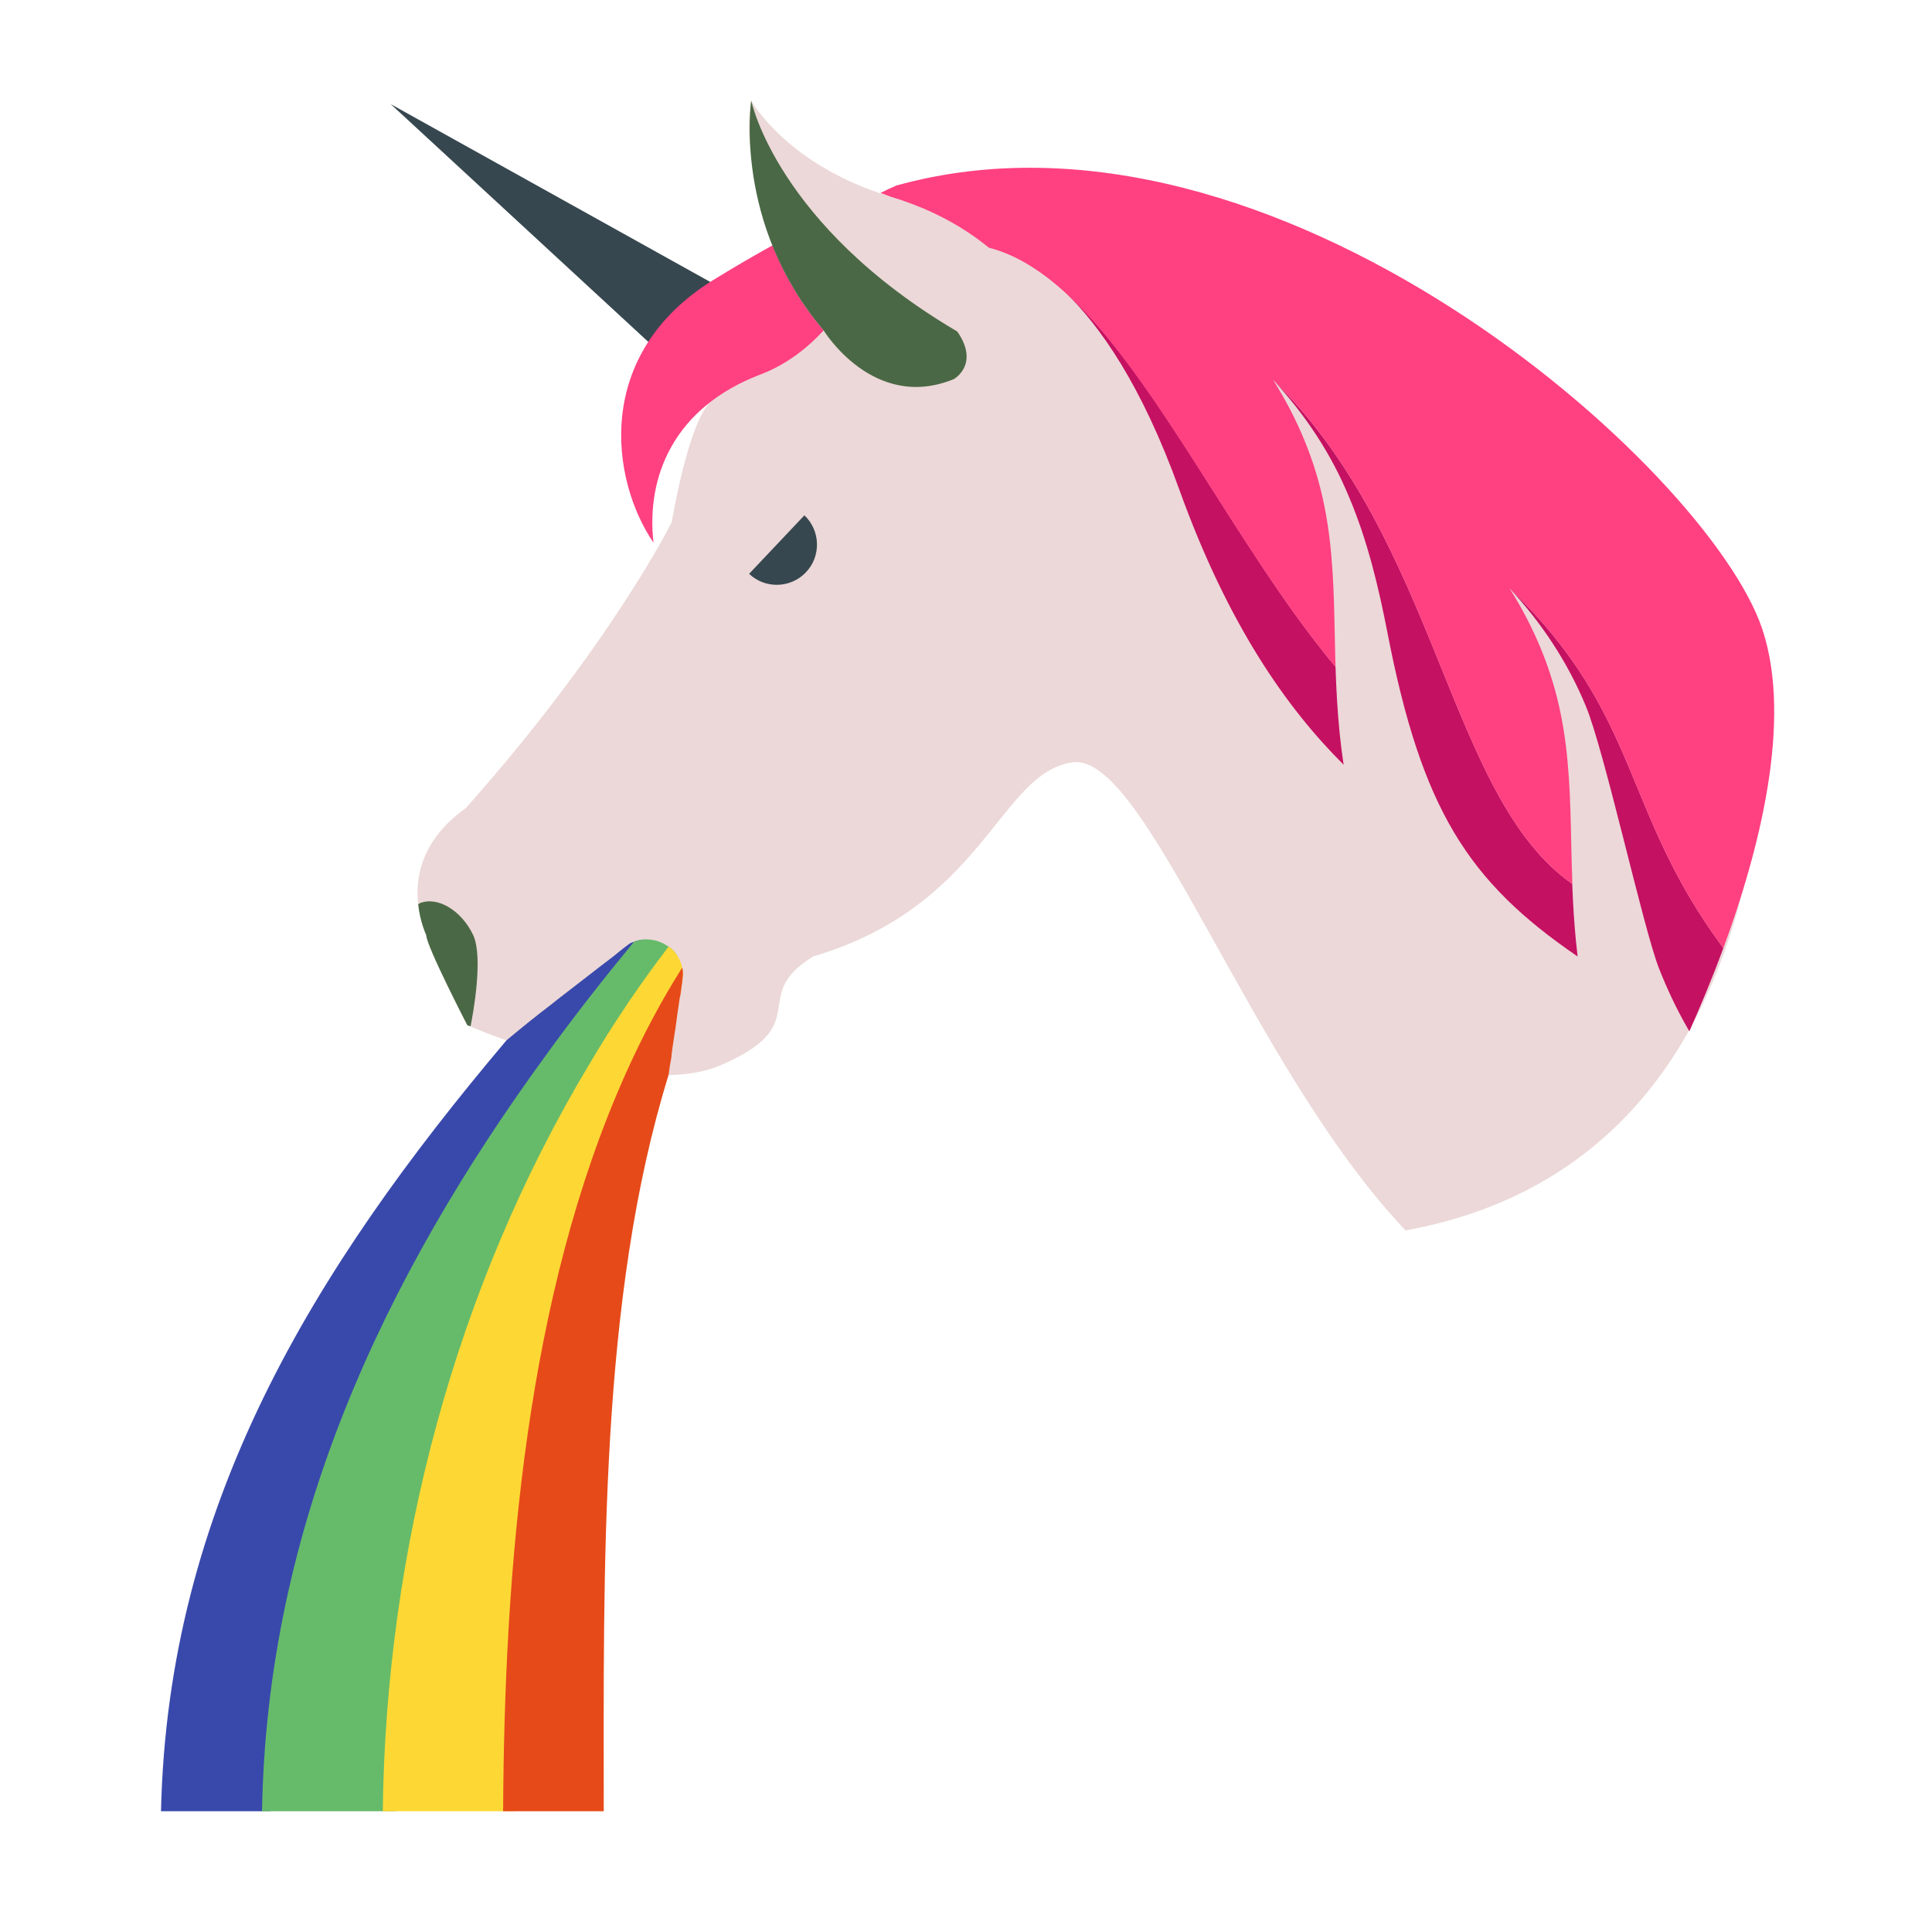 <!-- https://icons8.com/icon/57990/vomiting-unicorn -->
<svg xmlns="http://www.w3.org/2000/svg" x="0px" y="0px"
width="48" height="48"
viewBox="0 0 192 192"
style=" fill:#000000;"><g fill="none" fill-rule="nonzero" stroke="none" stroke-width="1" stroke-linecap="butt" stroke-linejoin="miter" stroke-miterlimit="10" stroke-dasharray="" stroke-dashoffset="0" font-family="none" font-weight="none" font-size="none" text-anchor="none" style="mix-blend-mode: normal"><path d="M0,192v-192h192v192z" fill="none"></path><g id="Layer_1"><path d="M83.976,35.472l-45.14,-25.12l35.44,32.716z" fill="#37474f"></path><g fill="#ecd8d8"><path d="M82.4,45.54c3.348,-9.732 -0.152,-16.152 -0.152,-16.152c-9.792,-9.256 -7.592,-19.388 -7.592,-19.388c0,0 3.512,6.428 13.872,9.552c10.376,3.12 13.888,9.548 13.888,9.548c0,0 2.764,2.632 0.476,8.156c-2.588,6.252 -20.492,8.284 -20.492,8.284z"></path><path d="M139.68,122.28c-15.52,-16.4 -25.8,-47.6 -33.12,-46.52c-7.28,1.08 -8.68,14.24 -25.72,19.28c-6.6,4 0.36,6.76 -9.36,10.88c-1.48,0.6 -3.16,0.88 -5,0.92c-5.52,0.08 -12.16,-1.96 -16.24,-3.48c-1.72,-0.6 -2.96,-1.12 -3.48,-1.36c-0.2,-0.08 -0.32,-0.12 -0.32,-0.12c0,0 -4.08,-7.88 -4.08,-8.96c0,0 -0.6,-1.24 -0.8,-3.04c-0.32,-2.6 0.28,-6.4 4.72,-9.56c14.48,-16.28 20.48,-28.44 20.48,-28.44c0,0 1.52,-9.24 3.64,-11.72c1.68,-1.92 7.48,-6.92 10.04,-9.08c0.76,-0.68 1.24,-1.08 1.24,-1.08c0,0 0.2,-0.2 0.6,-0.56c0.68,-0.64 2.04,-1.68 4.04,-2.72c2.48,-1.32 5.92,-2.68 10.44,-3.28c5.44,-0.8 12.48,-0.56 21.28,1.96c28.6,8.16 57.08,37.12 57.08,37.12c0,0 5.96,52.2 -35.44,59.76z"></path></g><g fill="#c51162"><path d="M132.72,66.26c-0.028,-0.976 -0.044,-1.944 -0.068,-2.896c0.08,4.08 0.22,8.324 0.876,12.632c-5.62,-5.592 -11.476,-13.848 -16.352,-27.4c-3.728,-10.34 -7.868,-16.252 -11.44,-19.68c9.164,8.264 17.108,25.54 26.984,37.344z"></path><path d="M156.252,87.844c-0.048,-1.272 -0.068,-2.52 -0.1,-3.756c0.06,3.556 0.18,7.232 0.632,10.968c-10.94,-7.476 -15.5,-14.648 -18.912,-32.232c-0.864,-4.44 -1.952,-9.04 -3.784,-13.38c-1.788,-4.344 -4.416,-8.296 -7.584,-11.7c16.536,16.2 17.352,41.444 29.748,50.1z"></path><path d="M171.264,94.22c-1.208,3.284 -2.436,6.156 -3.376,8.268c-0.12,-0.196 -0.22,-0.364 -0.324,-0.56c-1.036,-1.828 -1.928,-3.74 -2.704,-5.712c-1.556,-3.968 -5.436,-21.712 -7.268,-26.056c-1.788,-4.344 -4.416,-8.296 -7.584,-11.7c13.188,12.692 11.028,21.992 21.256,35.76z"></path></g><g fill="#ff4081"><path d="M87.496,19.18c0.48,-0.244 0.992,-0.488 1.58,-0.74c37.56,-10.44 80.708,28.092 86.052,44.06c3.068,9.168 -0.364,22.24 -3.864,31.72c-10.228,-13.768 -8.068,-23.072 -21.256,-35.76c2.468,3.888 4.2,8.088 5.076,12.396c0.892,4.32 0.98,8.712 1.068,13.232c0.032,1.236 0.064,2.484 0.1,3.756c-12.396,-8.656 -13.212,-33.9 -29.744,-50.104c2.468,3.888 4.2,8.088 5.076,12.396c0.892,4.32 0.98,8.712 1.068,13.232c0.028,0.952 0.04,1.92 0.068,2.896c-12.46,-14.868 -21.82,-38.412 -34.452,-41.652c-2.184,-1.788 -5.296,-3.716 -9.74,-5.056c-0.368,-0.124 -0.66,-0.26 -1.032,-0.376z"></path><path d="M70.96,27.78c2.212,-1.36 4.096,-2.444 5.804,-3.392c1.1,2.752 2.708,5.644 5.076,8.436l0.016,0.012c-1.692,1.824 -3.752,3.416 -6.296,4.384c-8.624,3.292 -11.36,10.176 -10.616,16.708c-4.224,-6.176 -6.072,-18.72 6.016,-26.148z"></path></g><g fill="#4a6845"><g><path d="M46.76,102c-0.2,-0.08 -0.32,-0.12 -0.32,-0.12c0,0 -4.08,-7.88 -4.08,-8.96c0,0 -0.6,-1.24 -0.8,-3.04c0.04,-0.04 0.08,-0.08 0.16,-0.12c1.76,-0.72 4.16,0.72 5.32,3.2c1,2.24 -0.04,7.88 -0.28,9.04z"></path></g><g><path d="M94.796,37.672c0,0 2.6,-1.452 0.344,-4.72c-17.94,-10.556 -20.484,-22.952 -20.484,-22.952c0,0 -1.852,12.212 7.188,22.824c0,0 4.96,8.14 12.952,4.848z"></path></g></g><path d="M64.08,93.36c-3.12,3.8 -6.12,7.68 -8.92,11.64c-16.28,22.4 -27.76,46.92 -28.28,75h-10.88c0.68,-30.28 15,-53.72 34.32,-76.6c0.32,-0.28 1.16,-0.96 2.24,-1.84c0.36,-0.28 0.76,-0.6 1.16,-0.92c0.32,-0.24 0.68,-0.52 1.04,-0.8c0.2,-0.16 0.4,-0.32 0.6,-0.48c2.04,-1.56 4.16,-3.24 5.6,-4.32c0.92,-0.76 1.56,-1.24 1.64,-1.28c0.12,-0.08 0.28,-0.12 0.4,-0.16c0.36,-0.16 0.72,-0.2 1.08,-0.24z" fill="#3949ab"></path><path d="M67.32,95c-2.76,3.6 -5.24,7.28 -7.52,11.12c-13.28,22.08 -20.12,47.84 -20.44,73.88h-13.32c0.48,-28.24 11.96,-52.88 28.32,-75.28c2.72,-3.76 5.64,-7.48 8.64,-11.12c0.36,-0.16 0.72,-0.2 1.08,-0.24c0.8,-0.04 1.64,0.2 2.36,0.72c0.08,0.04 0.12,0.08 0.2,0.12c0.28,0.24 0.52,0.52 0.68,0.8z" fill="#66bb6a"></path><path d="M67.84,97.16c0,0.12 -0.08,0.68 -0.2,1.56c-1.52,2.56 -2.88,5.2 -4.16,7.96c-10.08,22.08 -12.28,49.36 -12.4,73.32h-13.04c0.32,-26.04 7.2,-52 20.48,-74.16c2.4,-4.08 5.04,-8 7.92,-11.76c0.08,0.04 0.12,0.08 0.2,0.12c0.28,0.24 0.52,0.52 0.68,0.8c0.24,0.36 0.4,0.76 0.48,1.16c0.08,0.32 0.08,0.68 0.04,1z" fill="#fdd835"></path><path d="M67.84,97.16c0,0.12 -0.08,0.68 -0.2,1.56c0,0.12 -0.04,0.28 -0.08,0.4c-0.04,0.16 -0.04,0.36 -0.08,0.56c-0.12,0.76 -0.24,1.6 -0.36,2.56c-0.08,0.4 -0.12,0.84 -0.2,1.28c-0.08,0.52 -0.16,1.04 -0.2,1.56c-0.12,0.6 -0.2,1.16 -0.28,1.76c-6.88,22.2 -6.44,49.16 -6.44,73.16h-10c0.12,-24.04 2.28,-51.28 12.24,-73.44c1.64,-3.64 3.48,-7.12 5.56,-10.4c0.08,0.32 0.08,0.68 0.04,1z" fill="#e64a19"></path><path d="M74.444,57.028c1.604,1.516 4.136,1.444 5.656,-0.16c1.516,-1.604 1.444,-4.136 -0.16,-5.656" fill="#37474f"></path></g></g></svg>
